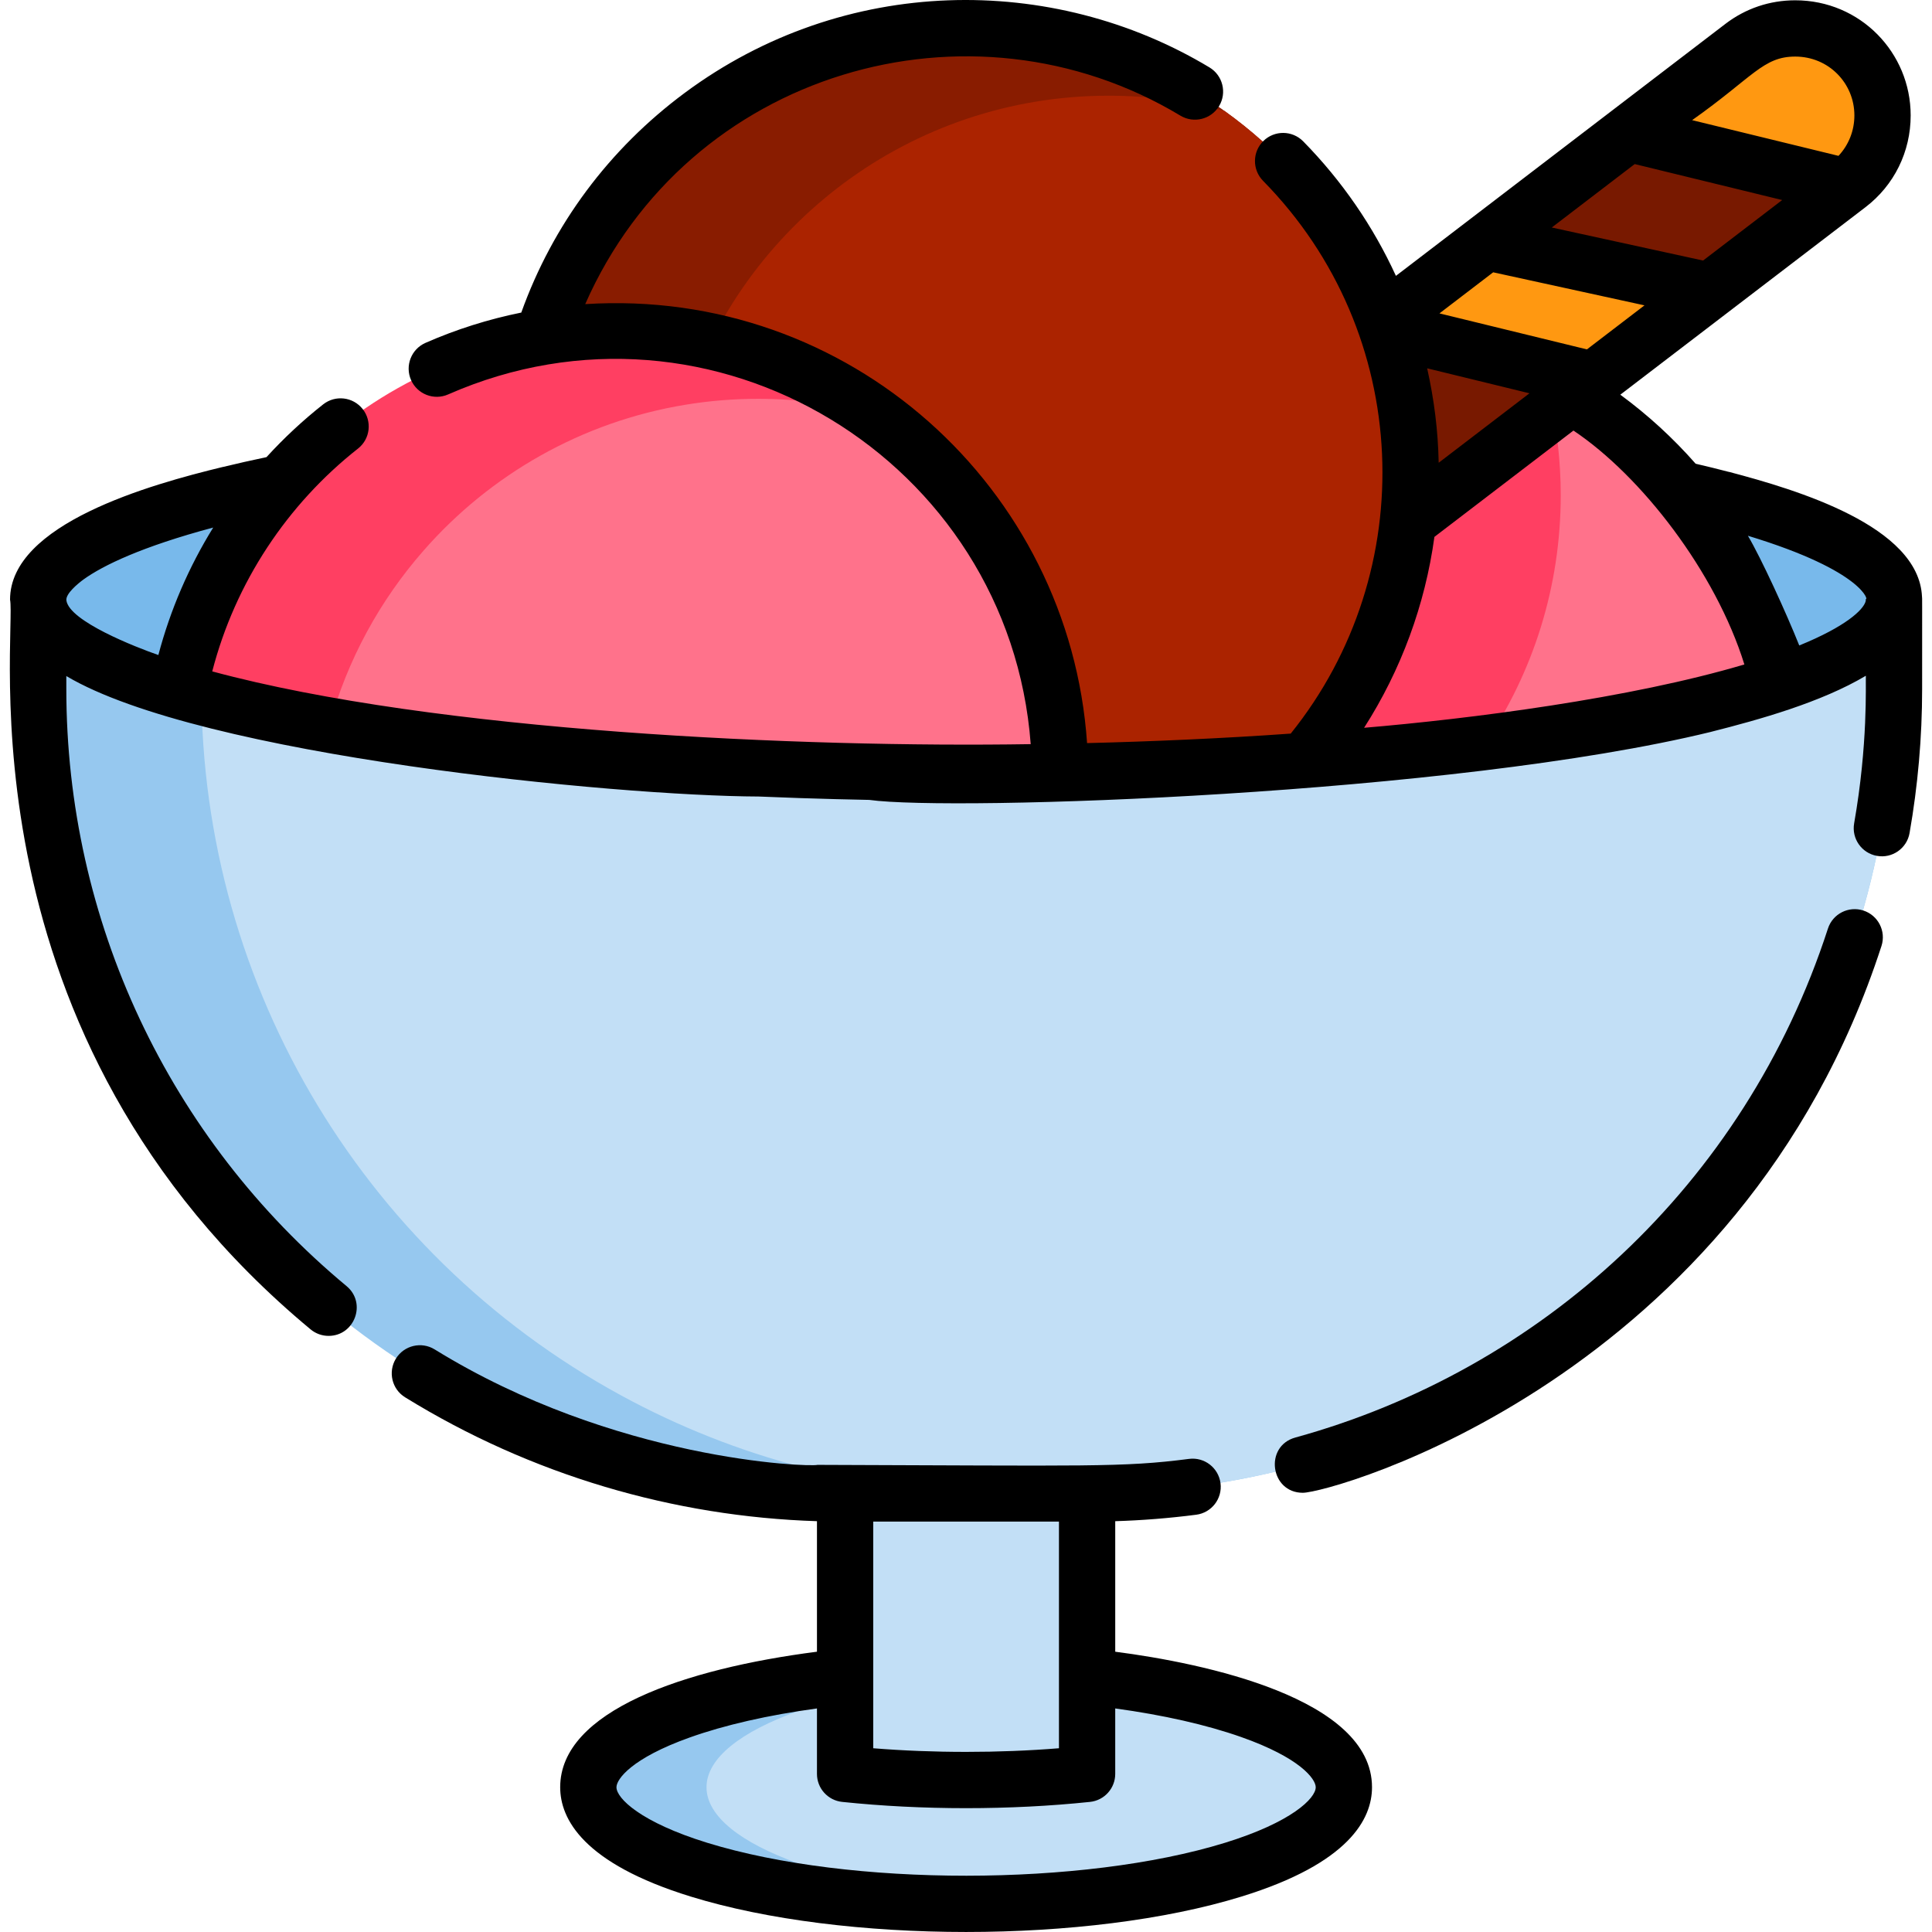 <?xml version="1.0" encoding="iso-8859-1"?>
<!-- Generator: Adobe Illustrator 19.0.0, SVG Export Plug-In . SVG Version: 6.00 Build 0)  -->
<svg version="1.1" id="Capa_1" xmlns="http://www.w3.org/2000/svg" xmlns:xlink="http://www.w3.org/1999/xlink" x="0px" y="0px"
	 viewBox="0 0 512 512" style="enable-background:new 0 0 512 512;" xml:space="preserve">
<path style="fill:#96C8EF;" d="M356.14,473.635c0,15.421-36.6,28.207-84.454,30.524c-5.101,0.248-10.331,0.378-15.66,0.378
	c-55.292,0-100.114-13.841-100.114-30.902c0-17.072,44.823-30.903,100.114-30.903c5.329,0,10.559,0.129,15.66,0.378
	C319.542,445.427,356.14,458.204,356.14,473.635z"/>
<g>
	<path style="fill:#C2DFF6;" d="M356.14,473.635c0,15.421-36.6,28.207-84.454,30.524c-47.855-2.317-84.454-15.103-84.454-30.524
		c0-15.432,36.6-28.208,84.454-30.525C319.542,445.427,356.14,458.204,356.14,473.635z"/>
	<path style="fill:#C2DFF6;" d="M288.092,342.311v122.943c0,2.764-2.108,5.081-4.862,5.319c-3.758,0.329-7.616,0.586-11.544,0.775
		c-5.101,0.248-10.331,0.378-15.66,0.378c-9.426,0-18.554-0.398-27.204-1.153c-2.754-0.239-4.862-2.556-4.862-5.319V342.311H288.092
		z"/>
</g>
<path style="fill:#96C8EF;" d="M501.932,158.905v23.664c0,39.652-11.007,77.663-30.793,110.365
	c-19.776,32.702-48.352,60.084-83.47,78.488c-30.535,15.998-64.489,24.36-98.961,24.36h-65.364c-17.231,0-34.342-2.088-50.957-6.185
	c-16.615-4.086-32.732-10.171-48.004-18.176C54.138,334.624,10.122,261.873,10.122,182.57v-23.664h491.81V158.905z"/>
<path style="fill:#C2DFF6;" d="M501.932,158.905v23.664c0,39.652-11.007,77.663-30.793,110.365
	c-19.776,32.702-48.352,60.084-83.47,78.488c-30.535,15.998-64.489,24.36-98.961,24.36h-22.123c-17.231,0-34.342-2.088-50.947-6.185
	c-16.625-4.086-32.742-10.171-48.004-18.176C97.389,334.624,53.372,261.873,53.372,182.57v-23.664h448.56V158.905z"/>
<ellipse style="fill:#78B9EB;" cx="256.026" cy="158.9" rx="245.904" ry="45.872"/>
<path style="fill:#FF728B;" d="M470.582,181.327c-18.822,6.254-45.26,11.603-76.978,15.601c-32.791,4.136-71.22,6.841-112.692,7.616
	c-8.183,0.149-16.485,0.228-24.887,0.228c-6.234,0-12.418-0.04-18.544-0.13c0.199-25.036,8.203-48.213,21.705-67.213
	c6.473-9.088,14.188-17.221,22.908-24.141c20.105-15.968,45.528-25.493,73.189-25.493c19.637,0,38.141,4.802,54.427,13.314
	c13.662,7.109,25.742,16.833,35.605,28.506C457.667,144.23,466.525,161.899,470.582,181.327z"/>
<path style="fill:#FF3F62;" d="M413.61,131.245c0,24.32-7.368,46.92-20.005,65.682c-32.791,4.136-71.22,6.841-112.692,7.616
	c-8.183,0.149-16.485,0.228-24.887,0.228c-6.234,0-12.418-0.04-18.544-0.13c0.199-25.036,8.203-48.213,21.705-67.213
	c6.473-9.088,14.188-17.221,22.908-24.141c20.105-15.968,45.528-25.493,73.189-25.493c19.637,0,38.141,4.802,54.427,13.314
	c1.998,7.546,3.262,15.402,3.709,23.465C413.55,126.78,413.61,129.008,413.61,131.245z"/>
<path style="fill:#FF9811;" d="M498.889,30.584c0,6.97-3.122,13.87-9.048,18.404l-0.666,0.508l-36.053,27.582l-30.872,23.604
	l-36.142,27.651l-58.533,44.762c-10.102,7.725-24.678,5.787-32.403-4.315c-3.192-4.176-4.733-9.107-4.733-14.009
	c0-6.959,3.122-13.861,9.048-18.394l27.164-20.771l37.952-29.033l29.202-22.342l37.732-28.864l30.216-23.107
	c10.103-7.715,24.678-5.776,32.403,4.325C497.349,20.751,498.889,25.682,498.889,30.584z"/>
<g>
	<polygon style="fill:#781900;" points="489.176,49.495 453.123,77.076 395.554,64.499 393.804,64.23 431.537,35.366 
		434.002,35.993 488.36,49.256 	"/>
	<polygon style="fill:#781900;" points="422.25,100.681 386.108,128.331 330.598,116.201 326.65,115.604 364.602,86.571 
		369.046,87.695 	"/>
</g>
<path style="fill:#891C00;" d="M373.839,125.279c0,29.123-10.569,55.79-28.088,76.35c-20.422,1.492-42.177,2.486-64.837,2.914
	c-8.183,0.149-16.485,0.228-24.887,0.228c-6.234,0-12.418-0.04-18.544-0.13c-15.461-0.219-30.515-0.696-45.051-1.412
	c-8.918-0.447-17.639-0.984-26.129-1.611c-17.519-20.562-28.088-47.219-28.088-76.341c0-2.237,0.059-4.464,0.189-6.672
	c0.567-10.142,2.406-19.935,5.399-29.232c15.162-47.506,59.676-81.909,112.224-81.909c25.553,0,49.207,8.133,68.505,21.954
	c28.158,20.164,47.069,52.418,49.117,89.187C373.779,120.815,373.839,123.042,373.839,125.279z"/>
<path style="fill:#AB2300;" d="M373.839,125.279c0,29.123-10.569,55.79-28.088,76.35c-20.422,1.492-42.177,2.486-64.837,2.914
	c-8.183,0.149-16.485,0.228-24.887,0.228c-6.234,0-12.418-0.04-18.544-0.13c-15.461-0.219-30.515-0.696-45.051-1.412
	c-10.44-17.589-16.436-38.12-16.436-60.054c0-2.237,0.059-4.464,0.189-6.672c0.567-10.142,2.406-19.935,5.399-29.232
	c15.162-47.506,59.676-81.909,112.224-81.909c10.629,0,20.93,1.412,30.723,4.057c28.158,20.164,47.069,52.418,49.117,89.187
	C373.779,120.815,373.839,123.042,373.839,125.279z"/>
<path style="fill:#FF3F62;" d="M280.914,204.543c-8.183,0.149-16.485,0.228-24.887,0.228c-6.234,0-12.418-0.04-18.544-0.13
	c-24.946-0.348-48.859-1.382-71.18-3.022c-29.56-2.157-56.336-5.359-79.035-9.356c-15.253-2.685-28.665-5.727-39.841-9.068
	c4.016-20.91,13.572-39.85,27.094-55.242c17.559-20.035,41.819-34.064,69.281-38.578c6.274-1.044,12.727-1.581,19.299-1.581
	c25.543,0,49.177,8.123,68.476,21.944c1.561,1.104,3.083,2.258,4.583,3.441c8.78,6.94,16.544,15.113,23.027,24.251
	C272.691,156.4,280.695,179.547,280.914,204.543z"/>
<path style="fill:#FF728B;" d="M280.914,204.543c-8.183,0.149-16.485,0.228-24.887,0.228c-6.234,0-12.418-0.04-18.544-0.13
	c-24.946-0.348-48.859-1.382-71.18-3.022c-29.56-2.157-56.336-5.359-79.035-9.356c4.762-17.42,13.443-33.219,25.036-46.413
	c17.559-20.035,41.819-34.064,69.281-38.578c6.274-1.044,12.727-1.581,19.299-1.581c10.619,0,20.91,1.402,30.694,4.047
	c1.561,1.104,3.083,2.258,4.583,3.441c8.78,6.94,16.544,15.113,23.027,24.251C272.691,156.4,280.695,179.547,280.914,204.543z"/>
<path d="M295.549,437.722v-34.591c7.179-0.219,14.367-0.796,21.456-1.711c4.087-0.527,6.97-4.266,6.443-8.352
	c-0.527-4.087-4.266-6.98-8.353-6.443c-17.619,2.277-26.637,1.8-98.453,1.581c-2.406,0.616-53.831-1.193-101.446-30.594
	c-3.51-2.167-8.103-1.073-10.27,2.426c-2.158,3.51-1.073,8.103,2.426,10.26c33.417,20.621,71.24,31.637,109.152,32.831v34.591
	c-35.108,4.514-68.048,15.68-68.048,35.913c0,8.352,5.996,20.154,34.581,28.973c40.501,12.514,105.424,12.531,145.98,0
	c28.586-8.819,34.581-20.621,34.581-28.973C363.597,450.05,319.032,440.756,295.549,437.722z M231.418,403.24h49.217v60.064
	c-7.974,0.646-16.227,0.964-24.608,0.964c-8.382,0-16.634-0.318-24.609-0.964V403.24z M324.622,488.36
	c-37.606,11.599-99.351,11.672-137.191,0c-17.658-5.449-24.062-11.792-24.062-14.725c0-2.158,4.047-7.696,19.359-13.164
	c9.306-3.331,20.869-5.956,33.775-7.715v17.349c0,3.817,2.884,7.02,6.681,7.417c21.096,2.213,44.544,2.217,65.682,0
	c3.798-0.398,6.681-3.599,6.681-7.417v-17.349c12.707,1.74,24.131,4.315,33.378,7.576c15.63,5.508,19.756,11.117,19.756,13.304
	C348.683,476.568,342.281,482.912,324.622,488.36z"/>
<path d="M493.818,241.301c-3.908-1.273-8.123,0.864-9.396,4.782c-22.13,68.182-76.413,117.047-141.128,134.874
	c-8.33,2.271-6.688,14.646,1.969,14.646c7.499,0,116.016-29.927,153.348-144.906C499.883,246.78,497.736,242.575,493.818,241.301z"
	/>
<path d="M509.35,158.146c-0.821-18.715-33.14-28.357-51.196-33.106c-0.004,0.004-0.008,0.009-0.012,0.013
	c-2.815-0.736-5.737-1.456-8.778-2.161c-6.036-6.87-12.737-12.985-19.965-18.294c9.658-7.387,55.146-42.176,64.976-49.694
	c7.607-5.817,11.971-14.686,11.971-24.32c0-16.603-13.325-30.505-30.594-30.505c-6.761,0-13.164,2.158-18.523,6.264l-87.297,66.765
	c-6.006-13.105-14.288-25.185-24.578-35.655c-2.894-2.933-7.607-2.973-10.55-0.089c-2.933,2.884-2.973,7.606-0.089,10.55
	c39.747,40.425,41.891,103.56,7.337,146.497c-17.998,1.287-37.424,2.12-53.969,2.516c-4.627-67.564-62.959-120.772-132.995-116.33
	c27.218-61.851,102.08-83.458,157.742-49.943c3.53,2.118,8.113,0.974,10.241-2.545c2.118-3.529,0.984-8.113-2.545-10.241
	c-41.61-25.035-96.77-24.637-139.07,6.75c-20.054,14.884-34.968,34.939-43.311,58.215c-8.719,1.76-17.251,4.455-25.393,8.034
	c-3.768,1.66-5.479,6.065-3.828,9.833c1.66,3.768,6.065,5.488,9.833,3.829c70.043-30.791,148.722,17.413,154.391,92.677
	c-60.39,0.967-157.541-3.251-216.902-19.279c6.1-23.6,19.911-44.322,38.628-59.05c3.287-2.584,3.749-7.29,1.243-10.469
	c-2.555-3.242-7.238-3.798-10.479-1.243c-5.359,4.226-10.41,8.929-15.014,13.979c-4.022,0.843-7.861,1.714-11.539,2.607
	c0.002-0.004,0.003-0.008,0.005-0.013c-19.365,4.676-56.427,15.093-56.427,35.168c1.77,9.226-14.236,115.407,79.652,193.397
	c1.392,1.154,3.083,1.72,4.762,1.72c6.92,0,10.151-8.718,4.762-13.194c-47.189-39.204-74.263-96.892-74.263-158.259v-3.41
	c35.767,21.224,145.829,31.784,183.448,31.925c15.333,0.657,29.223,0.894,29.338,0.897c21.929,3.064,154.751-1.356,223.017-18.017
	c0.01,0,0.02-0.01,0.02-0.01c13.097-3.309,29.309-7.869,41.073-14.875c-0.089,2.267,0.596,18.046-3.102,39.105
	c-0.716,4.057,1.998,7.924,6.055,8.63c3.997,0.726,7.914-1.949,8.63-6.045c2.207-12.567,3.331-25.424,3.331-38.2
	C509.379,156.947,509.417,158.715,509.35,158.146z M17.594,159.113c-0.238-1.773,3.083-4.486,4.538-5.549
	c5.177-3.731,15.475-8.71,34.373-13.758c-6.483,10.479-11.394,21.865-14.536,33.785C35.966,171.511,18.354,164.622,17.594,159.113z
	 M475.752,14.993c8.872,0,15.68,7.07,15.68,15.591c0,4.064-1.521,7.843-4.212,10.717l-38.787-9.46
	C464.586,20.434,467.235,14.993,475.752,14.993z M433.215,43.48l39.083,9.533l-20.965,16.035l-40.098-8.758L433.215,43.48z
	 M395.709,72.165l40.099,8.758l-15.256,11.669l-39.079-9.539L395.709,72.165z M405.329,104.227
	c-17.28,13.218-22.379,17.119-23.676,18.11c0.004-0.004-0.023,0.017-0.078,0.059c-0.013,0.01-0.028,0.022-0.04,0.031
	c-0.004,0.003-0.007,0.005-0.011,0.008c0.002-0.001,0.004-0.003,0.006-0.004c-0.01,0.007-0.021,0.016-0.03,0.023
	c-0.034,0.026-0.072,0.055-0.121,0.092c-0.005,0.004-0.012,0.009-0.016,0.013c-0.013,0.01-0.022,0.017-0.032,0.025
	c0.004-0.003,0.009-0.007,0.013-0.01c-0.014,0.011-0.028,0.022-0.043,0.033c0.003-0.002,0.005-0.004,0.008-0.006
	c-0.011,0.008-0.02,0.015-0.027,0.021c-0.006,0.005-0.012,0.009-0.015,0.011c-0.169-8.616-1.211-16.738-3.053-25.026
	L405.329,104.227z M361.5,192.87c9.794-15.302,16.167-32.572,18.633-50.589l36.848-28.178
	c17.988,12.026,37.674,37.459,45.298,61.982C431.998,185.096,389.608,190.499,361.5,192.87z M494.456,158.671
	c0.031,0.21,0.03,0.453-0.079,0.801c-0.682,2.169-5.125,6.519-17.555,11.585c-3.413-8.569-10.1-23.153-13.606-29.074
	C494.498,151.476,495.192,159.618,494.456,158.671z"/>
<g>
</g>
<g>
</g>
<g>
</g>
<g>
</g>
<g>
</g>
<g>
</g>
<g>
</g>
<g>
</g>
<g>
</g>
<g>
</g>
<g>
</g>
<g>
</g>
<g>
</g>
<g>
</g>
<g>
</g>
</svg>
